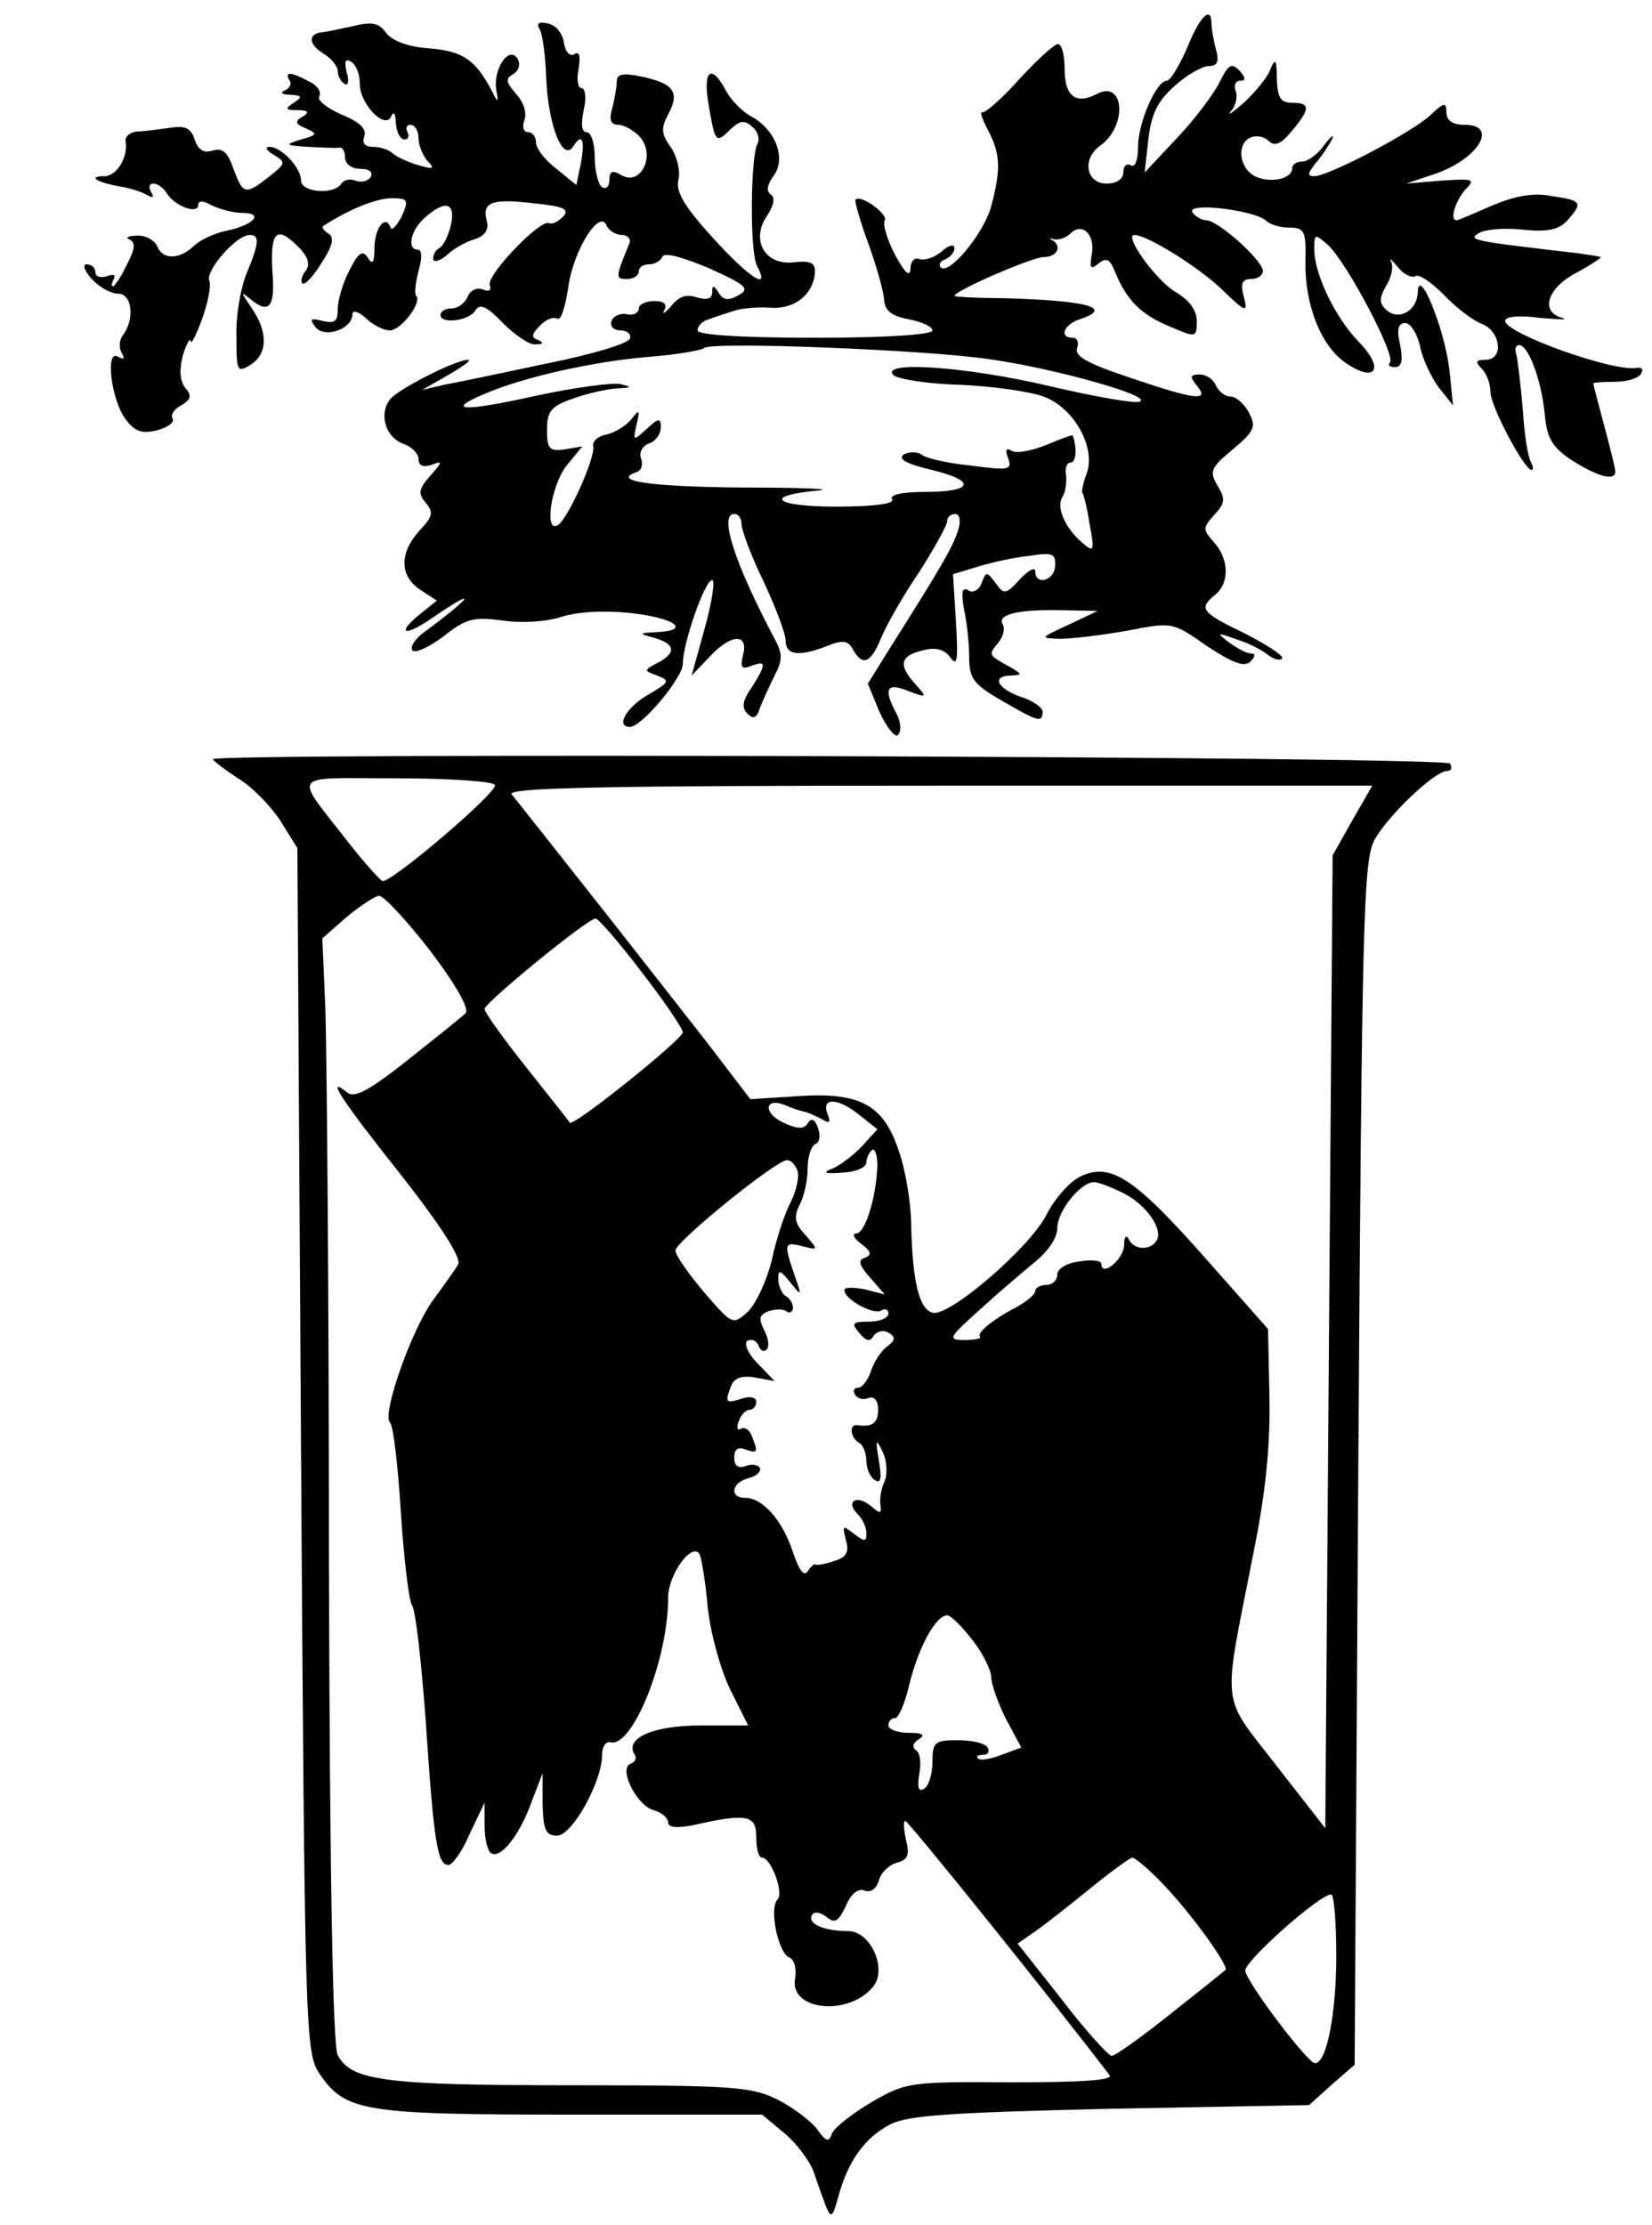 <?xml version="1.0" standalone="no"?>
<!DOCTYPE svg PUBLIC "-//W3C//DTD SVG 20010904//EN"
 "http://www.w3.org/TR/2001/REC-SVG-20010904/DTD/svg10.dtd">
<svg version="1.0" xmlns="http://www.w3.org/2000/svg"
 width="225pt" height="303pt" viewBox="0 0 225 303"
 preserveAspectRatio="xMidYMid meet">
<g transform="translate(0,303) scale(0.1,-0.1)"
fill="#000000" stroke="none">
<path d="M1617 2965 c-11 -25 -23 -45 -28 -45 -14 0 -39 -57 -39 -90 0 -18 -4
-29 -10 -25 -5 3 -10 -1 -10 -9 0 -10 -9 -16 -23 -16 -28 0 -34 34 -8 52 37
27 32 90 -5 70 -29 -15 -44 -3 -44 34 0 19 -4 34 -9 34 -5 0 -28 -21 -52 -47
-24 -27 -47 -47 -51 -46 -4 2 0 -10 8 -25 17 -32 17 -54 4 -103 -10 -37 -58
-95 -69 -83 -3 4 0 9 7 11 6 3 12 9 12 15 0 6 -8 4 -17 -4 -10 -9 -24 -13 -30
-11 -8 3 -13 -3 -13 -14 -1 -11 -8 -4 -21 20 -11 21 -17 42 -14 47 5 8 -33 36
-40 28 -1 -2 6 -28 17 -58 11 -30 21 -65 22 -77 1 -16 9 -23 34 -28 17 -3 32
-10 32 -15 0 -6 -65 -10 -160 -10 -103 0 -160 4 -160 10 0 6 7 13 15 15 8 3
23 8 33 11 9 4 32 6 50 5 35 -3 61 19 62 50 0 11 -7 14 -27 12 -40 -6 -61 29
-39 62 10 15 12 26 6 30 -7 4 -5 14 4 26 17 24 2 62 -30 80 -12 6 -28 22 -35
35 -20 38 -32 29 -24 -18 9 -53 10 -54 30 -34 13 12 19 13 30 3 7 -6 10 -16 7
-22 -10 -17 -11 -148 -1 -167 19 -36 -10 -17 -61 39 -38 42 -50 62 -46 78 3
12 -2 32 -10 44 -14 19 -14 27 -3 47 15 29 6 41 -39 50 -24 5 -32 3 -32 -7 0
-8 -3 -24 -6 -36 -5 -16 -2 -23 8 -23 8 0 22 -8 30 -17 21 -25 1 -66 -25 -52
-13 8 -17 6 -17 -6 0 -9 -4 -13 -10 -10 -5 3 -10 22 -10 41 0 19 -5 34 -11 34
-7 0 -8 11 -4 30 4 17 2 30 -3 30 -5 0 -7 12 -4 26 3 18 1 25 -6 20 -6 -3 -12
3 -14 16 -2 13 -11 24 -22 26 -12 3 -16 0 -11 -8 4 -6 8 -37 9 -68 3 -64 23
-114 37 -91 12 19 16 8 10 -24 l-6 -29 -27 22 c-16 12 -28 28 -28 36 0 8 -5
14 -11 14 -6 0 -8 7 -5 16 4 10 -1 25 -11 36 -14 16 -15 21 -4 27 8 5 10 14 6
21 -12 19 -34 -15 -29 -43 3 -15 2 -17 -3 -7 -24 48 -41 60 -87 64 -30 2 -51
10 -60 21 -10 14 -19 16 -47 9 -19 -4 -37 -8 -41 -8 -18 -2 -18 -16 1 -28 12
-7 21 -18 21 -25 0 -6 4 -14 9 -17 5 -4 7 4 3 16 -3 14 -2 19 6 14 7 -4 12
-17 12 -30 0 -28 35 -64 43 -44 3 7 6 3 6 -9 1 -13 6 -23 12 -23 5 0 7 5 4 10
-3 6 -1 10 4 10 6 0 11 -8 11 -18 0 -10 6 -24 12 -31 11 -11 8 -12 -12 -6 -14
4 -29 11 -35 16 -5 5 -17 9 -27 9 -11 0 -15 5 -12 14 4 10 -6 20 -31 30 -20 9
-34 20 -30 25 3 6 -3 15 -14 20 -24 13 -34 14 -27 2 4 -5 0 -12 -6 -14 -7 -3
-4 -6 7 -6 17 -1 17 -3 5 -11 -12 -8 -12 -10 5 -10 15 0 17 -3 7 -9 -11 -6
-10 -10 5 -16 16 -7 15 -9 -7 -15 -23 -7 -22 -8 10 -10 19 -1 38 -2 43 -1 4 0
7 -6 7 -14 0 -8 9 -15 21 -15 12 0 17 -4 14 -11 -4 -6 -13 -8 -21 -5 -7 3 -16
1 -19 -4 -10 -16 -55 -12 -55 4 0 18 -27 46 -43 46 -7 0 -4 -5 6 -11 17 -10
16 -12 -7 -30 -32 -25 -35 -24 -48 11 -8 23 -15 29 -28 25 -13 -4 -20 1 -25
15 -5 16 -13 19 -33 16 -15 -2 -35 -5 -45 -5 -10 -1 -17 -7 -16 -13 4 -22 -12
-48 -29 -48 -23 0 -11 -8 21 -14 14 -2 32 -8 38 -12 8 -4 9 -3 5 4 -4 7 -3 12
3 12 5 0 14 -6 18 -13 10 -17 43 -30 43 -16 0 6 7 6 19 -1 11 -5 29 -10 41
-10 30 0 16 -16 -20 -24 -17 -3 -38 -13 -46 -21 -20 -19 -43 -19 -50 0 -4 8
-16 15 -28 14 -11 0 -16 -3 -10 -5 9 -4 8 -13 -3 -34 -8 -17 -17 -30 -19 -30
-3 0 -2 4 1 10 3 6 -1 7 -9 4 -9 -3 -16 -1 -16 5 0 6 -5 11 -12 11 -6 0 -3 -9
7 -20 10 -11 26 -20 36 -20 19 0 23 -35 6 -57 -5 -7 -5 -18 -1 -24 4 -8 3 -9
-5 -5 -18 12 -10 -58 10 -85 13 -17 22 -20 43 -15 15 4 24 11 21 16 -3 5 2 13
12 18 13 8 15 13 5 24 -7 10 -8 24 -3 44 5 16 10 25 11 19 0 -5 7 8 15 30 8
22 13 46 10 53 -5 14 37 62 55 62 14 0 13 -11 -4 -52 -8 -19 -15 -58 -14 -86
0 -48 1 -50 19 -39 24 15 24 45 2 77 -16 24 -16 24 0 11 24 -19 32 -8 28 39
-3 53 5 63 32 37 16 -15 20 -26 14 -35 -6 -7 -8 -15 -5 -18 3 -3 15 10 26 28
15 23 18 35 9 40 -6 4 -9 8 -7 10 35 23 73 38 93 38 23 0 24 -2 14 -25 -7 -13
-14 -20 -15 -15 -7 19 -22 -1 -22 -28 0 -20 -3 -23 -9 -13 -7 11 -13 7 -25
-17 -9 -17 -16 -41 -16 -53 0 -17 -4 -20 -21 -16 -16 4 -18 3 -9 -9 13 -15 50
-2 50 18 0 6 8 4 18 -5 10 -10 25 -17 33 -17 15 0 44 38 36 47 -3 2 -1 18 3
34 5 17 5 29 -1 29 -15 0 -10 26 9 43 29 26 43 21 36 -10 -4 -16 -11 -29 -16
-31 -4 -2 -8 -8 -8 -14 0 -6 8 -4 18 4 9 9 27 19 38 22 15 5 20 13 17 25 -7
26 7 31 65 24 40 -4 48 -8 39 -18 -7 -7 -15 -11 -19 -9 -11 7 -85 -70 -81 -84
3 -7 -1 -10 -10 -6 -8 3 -17 -2 -20 -10 -4 -9 -13 -16 -22 -16 -8 0 -15 -4
-15 -9 0 -13 40 -8 48 7 6 9 16 4 37 -18 16 -16 36 -30 44 -29 11 0 12 2 4 6
-10 3 -9 8 2 19 8 9 19 13 24 10 5 -3 11 16 15 43 7 51 43 107 52 84 3 -7 13
-13 21 -13 8 0 13 -6 10 -12 -19 -46 -19 -48 -3 -48 9 0 16 5 16 10 0 6 6 10
14 10 8 0 16 5 18 10 2 7 27 0 63 -15 51 -23 57 -28 41 -37 -14 -8 -21 -7 -27
3 -7 11 -9 11 -9 1 0 -9 -7 -11 -21 -7 -14 5 -25 1 -35 -12 -9 -10 -13 -12 -9
-5 4 8 -1 12 -14 12 -12 0 -21 -5 -21 -10 0 -6 -7 -10 -16 -8 -10 2 -19 -3
-21 -9 -3 -7 3 -13 12 -13 9 0 15 -5 13 -11 -2 -7 -53 -22 -113 -34 -61 -13
-123 -26 -140 -29 l-30 -7 35 20 c19 11 32 20 28 21 -15 1 -94 -39 -106 -53
-17 -20 -7 -54 19 -62 10 -4 19 -13 19 -20 0 -9 6 -12 18 -8 15 6 15 4 -2 -15
-16 -18 -17 -24 -6 -37 11 -13 9 -19 -9 -38 -27 -30 -27 -61 1 -80 l23 -15
-25 -20 c-31 -26 -18 -29 18 -4 66 45 56 30 -13 -21 -11 -9 -17 -19 -13 -23 4
-4 23 5 43 20 30 24 41 26 79 21 26 -4 59 -2 81 5 23 7 58 9 95 5 61 -7 82
-24 33 -26 -21 -1 -23 -2 -8 -6 33 -8 38 -20 14 -34 -23 -12 -23 -12 -4 -19
18 -7 17 -9 -12 -26 -30 -17 -45 -44 -25 -44 16 0 72 67 72 86 0 28 30 114 40
114 4 0 0 -29 -10 -65 l-18 -65 24 25 c29 32 54 33 46 3 -4 -17 -2 -20 11 -15
21 8 21 3 1 -29 -13 -18 -14 -28 -6 -36 8 -8 13 -6 17 8 4 10 13 30 20 44 11
21 11 30 0 50 -55 104 -76 170 -55 170 6 0 10 -6 10 -14 0 -8 13 -43 30 -78
16 -34 30 -71 30 -80 0 -20 17 -23 56 -8 22 9 29 8 36 -5 13 -23 24 -18 38 16
7 17 30 58 52 90 21 33 38 64 38 69 0 6 5 10 11 10 6 0 8 -9 4 -22 -7 -22 -21
-47 -90 -156 l-33 -53 16 -39 c10 -21 21 -35 25 -31 5 5 4 18 -2 29 -18 34
-14 43 16 31 26 -10 26 -9 10 9 -24 26 -21 39 9 46 18 5 30 2 38 -9 10 -14 11
-4 8 48 l-4 65 33 10 c19 6 51 13 71 15 32 5 36 3 35 -14 -1 -20 -27 -27 -27
-7 0 6 -9 2 -21 -11 -19 -21 -22 -21 -33 -5 -12 16 -13 16 -19 0 -4 -10 -12
-14 -18 -10 -9 5 -10 -2 -6 -26 4 -18 7 -47 7 -65 0 -29 6 -37 44 -59 50 -29
56 -31 56 -15 0 5 -13 15 -30 20 -33 12 -40 29 -12 29 15 1 14 2 -3 12 -29 16
-29 16 -16 32 7 8 10 19 7 25 -9 14 19 21 77 20 l52 -1 -40 -19 c-39 -18 -39
-18 -11 -19 16 0 57 5 91 11 62 12 62 12 109 -21 35 -23 51 -29 59 -21 7 7 7
11 1 11 -6 0 -19 7 -30 15 -18 14 -17 14 11 4 16 -5 35 -15 42 -21 8 -6 16 -8
19 -5 4 3 -19 18 -50 34 -60 29 -64 34 -41 53 20 16 19 49 -2 72 -15 17 -15
19 1 37 15 16 15 22 4 40 -11 19 -9 24 21 49 30 25 32 31 22 50 -6 12 -18 22
-25 22 -8 0 -16 7 -20 15 -3 8 -13 15 -22 15 -13 0 -14 -3 -4 -15 18 -22 -1
-20 -92 11 -57 19 -75 29 -71 40 3 8 0 14 -6 14 -19 0 -12 18 9 25 49 16 10
26 -107 29 -35 0 -63 2 -63 3 0 7 106 53 122 53 18 0 25 15 11 23 -5 2 -3 3 3
1 6 -1 16 2 22 8 16 16 34 -2 29 -28 -3 -19 -2 -22 9 -13 11 9 16 6 23 -12 16
-39 36 -58 75 -74 35 -15 36 -15 36 8 0 15 -11 29 -30 40 -26 16 -70 77 -55
77 17 0 85 -42 118 -73 34 -33 37 -34 31 -11 -5 18 -2 24 10 24 9 0 16 5 16
11 0 14 -61 69 -77 69 -6 0 -15 5 -19 11 -8 14 85 3 101 -12 5 -5 19 -9 31 -9
21 0 23 -5 22 -47 -1 -59 22 -116 56 -138 40 -27 52 -7 17 29 -33 34 -61 93
-61 127 0 21 1 21 19 5 25 -23 93 -151 84 -160 -3 -3 -1 -6 7 -6 9 0 11 9 7
30 -5 21 -3 30 7 30 7 0 16 -14 20 -31 3 -17 15 -42 25 -56 l20 -25 -5 49 c-7
57 -42 142 -43 105 -1 -26 -27 -40 -44 -23 -9 9 -8 16 1 32 7 11 10 25 7 32
-4 7 0 4 9 -7 8 -10 19 -15 24 -12 5 3 22 -9 38 -25 16 -17 39 -35 52 -40 26
-10 31 -49 5 -49 -13 0 -14 -3 -5 -12 7 -7 12 -21 12 -32 0 -19 46 -106 56
-106 3 0 2 5 -1 11 -4 6 -9 38 -11 72 -3 34 -7 68 -9 75 -2 6 -1 12 4 12 13 0
31 -50 35 -95 3 -32 10 -44 37 -62 35 -22 59 -29 59 -15 0 4 -7 32 -15 62 -8
30 -15 56 -15 58 0 1 13 2 29 2 17 0 33 5 36 11 4 6 1 9 -6 8 -31 -6 -179 47
-179 64 0 6 19 8 48 4 26 -2 39 -3 30 0 -31 8 -21 41 20 62 20 11 35 21 32 21
-3 1 -16 3 -30 5 -146 17 -152 18 -135 28 10 5 37 7 61 4 32 -3 47 0 59 13 21
24 20 27 -22 33 -25 5 -50 0 -81 -13 -25 -11 -46 -20 -48 -20 -10 0 -2 25 11
41 15 15 13 16 -32 13 l-48 -4 39 13 c59 20 88 67 41 67 -17 0 -25 6 -25 17 0
14 -3 14 -22 -4 -26 -24 -139 -83 -158 -83 -10 0 -9 4 2 18 8 9 18 24 22 32 4
8 -1 5 -10 -7 -9 -13 -23 -23 -30 -23 -8 0 -14 -4 -14 -9 0 -15 -30 -21 -51
-11 -22 12 -25 45 -5 53 7 3 18 1 24 -5 8 -8 17 -4 31 13 26 31 26 39 1 39
-16 0 -20 7 -21 33 0 26 -2 29 -9 12 -4 -11 -21 -31 -36 -45 -16 -14 -24 -19
-17 -11 6 7 9 20 6 27 -3 8 0 14 6 14 8 0 8 4 -1 14 -11 11 -15 8 -27 -16 -8
-16 -34 -51 -58 -76 l-44 -47 5 45 c4 34 12 52 36 73 16 15 38 27 46 27 12 0
15 6 10 23 -3 12 -6 28 -6 35 0 25 -16 10 -33 -33z m-271 -424 c88 -12 227
-51 206 -58 -6 -3 -62 7 -122 21 -114 27 -233 35 -213 15 5 -5 46 -12 90 -13
44 -2 95 -9 114 -16 42 -15 72 -70 59 -105 -5 -13 -7 -25 -6 -26 2 -2 7 -22
10 -43 7 -36 6 -39 -9 -26 -24 20 -37 49 -28 63 4 6 6 20 5 30 -2 9 1 17 6 17
8 0 9 20 3 37 -1 1 -17 -5 -36 -13 -20 -8 -41 -12 -47 -8 -8 5 -9 1 -5 -10 6
-16 1 -17 -51 -10 -31 3 -62 10 -67 15 -6 4 -17 4 -24 0 -9 -6 4 -13 38 -21
62 -15 57 -30 -10 -30 -31 0 -48 -4 -44 -10 4 -6 -24 -10 -76 -10 -85 0 -101
15 -24 22 22 2 -24 4 -103 4 -127 1 -180 9 -145 21 7 2 9 11 6 19 -3 7 2 17
11 20 9 3 16 13 16 22 0 13 -3 13 -19 -2 -19 -17 -19 -17 -14 6 5 21 4 21 -8
6 -8 -9 -23 -18 -34 -20 -11 -2 -19 -10 -17 -16 3 -15 -34 -98 -48 -107 -19
-12 -10 52 11 80 l22 27 -24 -4 c-21 -3 -24 1 -24 27 0 25 6 32 35 42 19 7 46
13 60 14 21 1 22 2 4 6 -11 2 -63 -5 -114 -16 -99 -22 -126 -21 -69 3 54 23
149 44 223 50 38 3 72 9 75 12 9 9 297 -2 387 -15z"/>
<path d="M290 1996 c0 -2 16 -14 34 -26 19 -11 45 -38 58 -58 l23 -37 5 -820
c5 -793 6 -821 25 -849 35 -52 60 -56 344 -56 l259 0 30 -25 c16 -13 34 -37
40 -52 5 -16 13 -37 17 -48 7 -17 9 -15 17 14 13 48 36 80 71 98 24 12 83 16
300 21 l270 5 31 28 31 27 5 819 c5 745 7 821 22 849 18 33 82 94 99 94 6 0 7
5 4 10 -6 10 -1685 15 -1685 6z m384 -35 c6 -8 -139 -132 -153 -131 -3 1 -24
24 -46 52 -76 98 -83 88 64 88 71 0 132 -4 135 -9z m1168 -48 l-27 -48 -5
-663 -5 -662 -67 86 c-76 98 -73 74 -32 283 18 88 24 150 23 217 l-2 94 -84
95 c-98 111 -130 132 -171 113 -15 -7 -35 -30 -46 -51 -21 -44 -131 -139 -155
-135 -19 4 -28 41 -30 119 0 30 -8 77 -17 102 -21 63 -53 80 -139 74 l-63 -4
-39 51 c-21 28 -92 118 -157 201 -65 82 -123 156 -129 163 -7 9 110 12 581 12
l591 0 -27 -47z m-1256 -178 c34 -45 54 -79 48 -85 -5 -5 -40 -33 -79 -64 -52
-41 -72 -52 -82 -44 -31 25 -8 -10 73 -112 55 -70 83 -114 78 -122 -4 -7 -19
-28 -33 -47 -30 -40 -71 -157 -60 -168 5 -5 11 -60 15 -123 4 -63 11 -120 15
-126 5 -6 13 -78 19 -160 11 -166 16 -194 31 -194 5 0 19 19 29 43 l20 42 0
-32 c0 -17 4 -34 9 -37 13 -8 39 25 55 70 l15 39 0 -42 c1 -35 4 -43 20 -43
20 0 61 73 61 110 0 11 5 19 12 17 30 -6 78 113 78 197 0 32 33 77 43 59 2 -4
8 -37 11 -73 4 -36 18 -86 31 -112 l24 -48 -65 0 c-64 0 -103 -17 -90 -39 4
-5 1 -11 -5 -13 -17 -6 7 -55 30 -63 12 -3 21 -11 21 -17 0 -7 12 -8 33 -4 75
17 87 14 87 -16 0 -15 3 -28 8 -28 12 0 30 -48 21 -57 -12 -12 1 -73 16 -79 7
-3 10 -15 8 -28 -9 -44 72 -53 106 -12 20 24 -3 76 -34 76 -33 0 -56 10 -49
22 3 5 11 4 20 -3 11 -9 16 -6 26 15 7 17 17 25 26 21 8 -3 16 3 19 14 3 11
14 21 24 24 16 4 18 11 13 31 -3 14 -4 26 -1 26 4 0 187 -227 278 -346 6 -7
-34 -10 -134 -10 -139 1 -143 0 -190 -27 -27 -16 -51 -35 -54 -43 -4 -12 -8
-11 -20 6 -8 11 -32 29 -53 40 -36 18 -59 20 -283 20 -252 0 -299 6 -317 41
-7 11 -11 263 -12 676 0 362 -3 700 -5 752 l-4 93 33 29 c18 15 38 28 44 29 7
0 38 -34 70 -75z m288 -29 c31 -40 56 -77 56 -82 -1 -10 -149 -129 -154 -123
-1 2 -28 36 -59 75 -31 39 -57 75 -57 80 1 9 139 122 151 123 3 1 32 -32 63
-73z m221 -190 c6 -1 16 -6 24 -10 11 -7 13 -5 8 7 -9 23 15 22 44 -2 l24 -19
-20 -22 c-11 -12 -29 -26 -40 -31 -16 -6 -13 -8 13 -6 18 1 32 7 32 14 0 6 4
14 8 17 4 2 7 -8 7 -22 -2 -45 -17 -92 -29 -92 -6 0 -3 -7 7 -14 13 -10 15
-15 5 -19 -10 -3 -8 -10 7 -27 l20 -23 -27 7 c-16 3 -28 3 -28 -1 0 -13 40
-34 50 -28 6 4 10 1 10 -4 0 -6 -12 -11 -26 -11 -23 0 -25 -2 -14 -15 10 -12
15 -13 20 -4 5 6 13 8 20 4 10 -6 10 -10 -2 -19 -8 -6 -18 -21 -22 -34 -4 -12
-12 -22 -17 -22 -6 0 -8 -4 -4 -10 3 -5 11 -7 18 -4 8 3 13 -4 13 -16 0 -18
-8 -24 -28 -21 -12 2 -10 -17 2 -24 6 -3 10 -15 10 -25 0 -10 5 -22 12 -26 8
-5 9 3 5 27 -5 29 -4 31 5 12 6 -12 7 -30 3 -40 -5 -10 -7 -25 -6 -32 2 -13 0
-13 -13 -2 -19 16 -35 6 -18 -11 7 -7 12 -18 12 -26 0 -12 -2 -12 -17 -1 -15
12 -16 12 -11 -8 5 -17 1 -24 -16 -29 -11 -4 -23 -6 -25 -5 -2 2 -7 -3 -11 -9
-5 -8 -12 2 -20 26 -14 43 -41 74 -65 74 -22 0 -19 21 5 27 11 3 17 9 15 14
-3 4 -12 6 -20 2 -10 -3 -15 1 -15 12 0 11 5 15 15 11 17 -6 18 -4 9 18 -3 9
-10 13 -15 10 -5 -3 -6 2 -3 10 3 9 10 16 15 16 5 0 9 5 9 11 0 6 -9 8 -20 4
-22 -7 -23 -5 -14 18 4 10 14 14 32 11 l27 -5 -23 24 c-14 14 -19 28 -14 31 6
3 12 0 15 -6 2 -7 7 -10 11 -6 4 3 3 15 -3 26 -8 16 -7 21 5 26 9 3 20 4 25 0
5 -3 9 -1 9 5 0 5 -4 13 -10 16 -5 3 -10 14 -10 23 0 13 2 13 16 -4 15 -19 16
-19 9 1 -18 52 -18 54 7 48 23 -6 23 -6 5 15 -15 16 -16 25 -8 41 6 11 11 33
11 50 0 16 5 31 11 33 5 2 7 11 3 22 -4 12 -9 14 -14 6 -5 -8 -14 -8 -33 1
-28 13 -26 35 2 24 9 -4 21 -8 26 -9z m-9 -80 c3 -8 -1 -27 -9 -43 -8 -15 -20
-51 -26 -80 -7 -28 -22 -60 -33 -70 -20 -18 -21 -17 -59 27 -21 25 -39 50 -39
57 0 12 137 123 152 123 5 0 11 -6 14 -14z m444 -31 c32 -16 55 -50 45 -65 -9
-14 -32 -12 -38 3 -3 6 -6 2 -6 -9 -1 -20 -31 -44 -31 -25 0 4 -13 6 -30 3
-17 -2 -30 -10 -30 -18 0 -8 -7 -14 -15 -14 -8 0 -15 -4 -15 -8 0 -5 -12 -15
-27 -23 -31 -16 -54 -35 -48 -40 2 -2 -8 -4 -21 -4 -24 0 -22 3 19 40 24 22
58 51 75 65 19 15 32 34 32 47 0 24 32 63 50 63 6 0 24 -7 40 -15z m-206 -608
c15 -19 26 -42 26 -51 0 -9 9 -35 20 -57 l21 -39 -27 -10 c-15 -6 -29 -8 -32
-5 -3 3 0 5 7 5 7 0 9 5 6 10 -3 6 -22 10 -41 10 -31 0 -34 -3 -34 -29 0 -17
-5 -33 -11 -37 -8 -5 -10 1 -7 20 3 14 1 29 -4 32 -6 4 -5 10 3 15 10 6 6 9
-13 9 -16 0 -28 5 -28 10 0 6 4 10 9 10 5 0 14 21 20 48 13 51 36 92 51 92 5
0 20 -15 34 -33z m259 -332 c39 -40 92 -114 86 -118 -2 -2 -36 -29 -75 -60
-39 -31 -75 -57 -80 -57 -5 1 -36 35 -68 77 l-60 76 26 18 c14 10 47 36 74 58
27 22 52 40 56 41 4 0 23 -16 41 -35z m237 -99 c0 -78 -13 -146 -29 -146 -10
0 -93 110 -95 126 -1 13 100 103 117 104 4 0 7 -38 7 -84z"/>
</g>
</svg>
